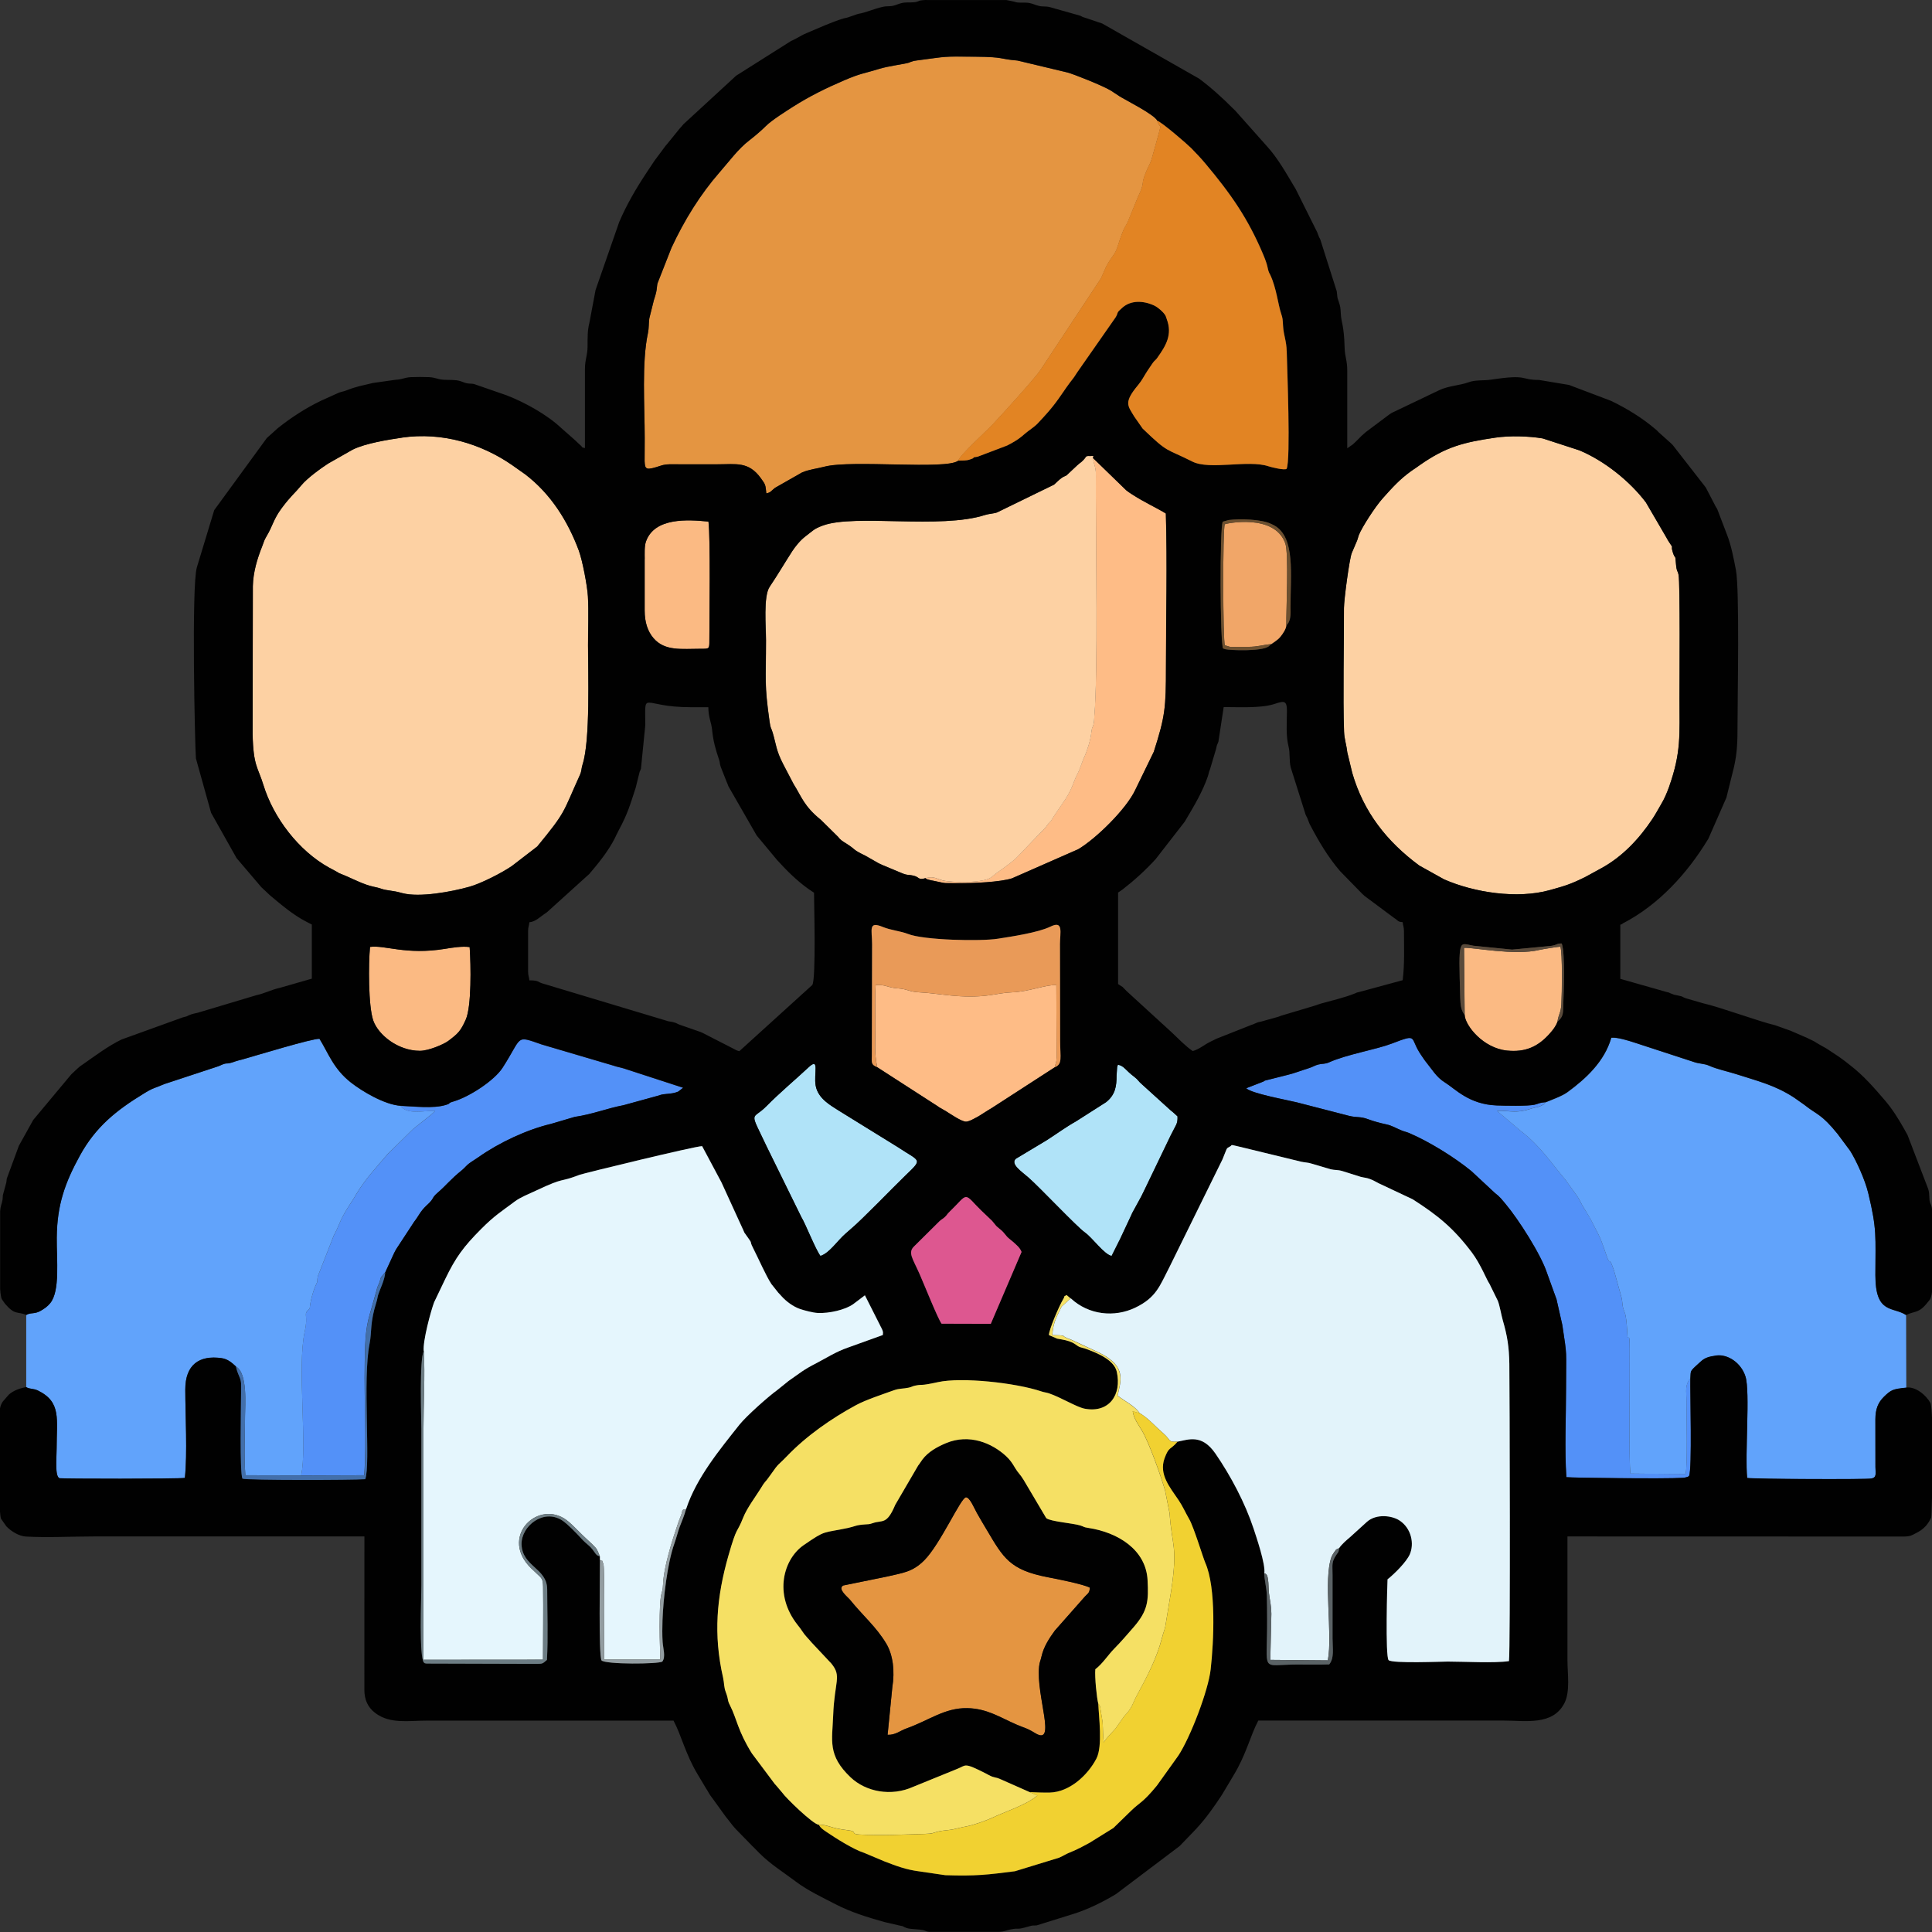 <svg width="42" height="42" viewBox="0 0 42 42" fill="none" xmlns="http://www.w3.org/2000/svg">
<rect x="0" y="0" width="42" height="42" fill="#333333" stroke="none"/>
<g clip-path="url(#clip0_1018_927)">
<path fill-rule="evenodd" clip-rule="evenodd" d="M10.21 20.589C10.057 20.565 9.827 20.601 9.674 20.627C8.821 20.765 8.373 20.541 8.044 20.585C8.009 20.95 8.005 21.874 8.116 22.188C8.224 22.495 8.647 22.843 9.128 22.844C9.317 22.844 9.652 22.7 9.747 22.628C9.957 22.469 10.012 22.418 10.125 22.166C10.252 21.881 10.238 20.985 10.21 20.59V20.589Z" fill="#FBBA83"/>
<path fill-rule="evenodd" clip-rule="evenodd" d="M31.84 22.064C31.851 22.293 32.24 22.786 32.762 22.838C33.164 22.879 33.441 22.75 33.693 22.464C33.76 22.389 33.824 22.308 33.858 22.21C33.883 22.04 33.932 22.022 33.943 21.831C33.956 21.596 33.969 20.705 33.921 20.58C33.881 20.579 33.535 20.634 33.468 20.65C32.928 20.781 32.01 20.59 31.827 20.605L31.841 22.064H31.84Z" fill="#FBBA83"/>
<path fill-rule="evenodd" clip-rule="evenodd" d="M14.015 12.152V13.272C14.015 13.524 14.079 13.725 14.208 13.874C14.454 14.161 14.823 14.104 15.232 14.104C15.422 14.104 15.421 14.111 15.421 13.917C15.421 13.401 15.448 11.73 15.402 11.339C14.948 11.293 14.227 11.248 14.043 11.773C14.006 11.877 14.016 12.039 14.016 12.153L14.015 12.152Z" fill="#FBBA83"/>
<path fill-rule="evenodd" clip-rule="evenodd" d="M17.836 27.302C18.037 27.235 18.196 26.979 18.384 26.814L18.504 26.709C18.748 26.505 19.401 25.826 19.678 25.558C20.069 25.18 20.008 25.263 19.524 24.94L18.225 24.137C18.075 24.038 17.784 23.889 17.732 23.6C17.686 23.34 17.824 22.971 17.578 23.201C17.296 23.466 16.962 23.743 16.658 24.05C16.345 24.367 16.279 24.103 16.671 24.931L17.42 26.456C17.517 26.614 17.726 27.155 17.836 27.302V27.302Z" fill="#B0E3F8"/>
<path fill-rule="evenodd" clip-rule="evenodd" d="M24.164 27.302L24.297 27.037C24.316 26.995 24.321 26.989 24.344 26.944L24.586 26.427C24.595 26.406 24.604 26.386 24.612 26.369L24.808 26.01C24.838 25.953 24.872 25.879 24.9 25.822L25.446 24.687C25.564 24.445 25.603 24.441 25.597 24.268C25.548 24.225 25.506 24.18 25.448 24.137L24.817 23.565C24.748 23.507 24.736 23.468 24.661 23.412C24.455 23.256 24.442 23.175 24.303 23.144C24.299 23.152 24.296 23.154 24.294 23.167C24.293 23.18 24.287 23.184 24.285 23.191L24.272 23.379C24.274 23.609 24.245 23.801 24.044 23.959L23.394 24.374C23.153 24.51 22.963 24.654 22.748 24.79L22.081 25.191C21.96 25.308 22.211 25.469 22.361 25.601C22.616 25.826 23.407 26.667 23.582 26.79C23.75 26.91 23.999 27.266 24.163 27.302L24.164 27.302Z" fill="#B0E3F8"/>
<path fill-rule="evenodd" clip-rule="evenodd" d="M20.12 19.09C20.161 19.122 20.127 19.103 20.192 19.125C20.23 19.137 20.252 19.137 20.291 19.146C20.628 19.216 20.46 19.194 20.86 19.198C21.159 19.201 21.747 19.175 22.001 19.093L23.442 18.46C23.832 18.227 24.485 17.587 24.68 17.171L25.083 16.343C25.331 15.57 25.348 15.383 25.348 14.504C25.348 13.403 25.378 12.258 25.345 11.162C25.19 11.062 24.862 10.912 24.596 10.736C24.554 10.708 24.524 10.691 24.483 10.656L23.763 9.957C23.765 10.097 23.823 10.116 23.823 10.331C23.823 10.462 23.822 10.592 23.822 10.724C23.822 11.907 23.87 14.584 23.789 15.569C23.783 15.653 23.788 15.694 23.766 15.766C23.744 15.836 23.738 15.803 23.723 15.93C23.705 16.095 23.631 16.329 23.561 16.478C23.552 16.499 23.548 16.508 23.536 16.538C23.499 16.631 23.471 16.728 23.424 16.819C23.314 17.035 23.333 17.095 23.162 17.369L22.913 17.737C22.806 17.923 22.836 17.828 22.737 17.98L22.093 18.649C21.885 18.84 21.742 18.907 21.556 19.065C21.395 19.204 20.666 19.188 20.481 19.136C20.339 19.096 20.298 19.044 20.119 19.089L20.12 19.09Z" fill="#FEBC86"/>
<path fill-rule="evenodd" clip-rule="evenodd" d="M19.069 23.2L20.385 24.049C20.39 24.052 20.397 24.057 20.402 24.06C20.407 24.064 20.414 24.069 20.418 24.072L20.56 24.154C20.663 24.217 20.903 24.384 21.001 24.384C21.074 24.384 21.205 24.302 21.275 24.266L21.498 24.125C21.503 24.122 21.511 24.119 21.516 24.115C21.548 24.096 21.527 24.11 21.566 24.084L22.931 23.201C22.953 23.087 22.965 23.119 22.971 22.989L22.964 21.415C22.744 21.401 22.371 21.558 22.008 21.572C21.82 21.578 21.692 21.611 21.517 21.635C20.906 21.72 20.391 21.589 19.992 21.573C19.761 21.563 19.739 21.502 19.517 21.486C19.282 21.47 19.265 21.4 19.037 21.415C19.016 21.699 19.031 22.028 19.031 22.316C19.031 22.702 19.003 22.857 19.07 23.2H19.069Z" fill="#FEBC86"/>
<path fill-rule="evenodd" clip-rule="evenodd" d="M36.747 29.96C36.62 30.119 36.662 30.232 36.662 30.464C36.662 30.757 36.687 31.919 36.642 32.044L35.444 32.032C35.405 31.768 35.434 29.89 35.428 29.314C35.425 28.953 35.403 29.123 35.394 29.071C35.393 29.065 35.385 29.066 35.381 29.064C35.374 28.934 35.362 28.719 35.339 28.599C35.328 28.539 35.296 28.487 35.28 28.413C35.265 28.341 35.268 28.286 35.252 28.214L35.088 27.624C34.973 27.284 35.016 27.51 34.948 27.36C34.917 27.291 34.843 27.02 34.745 26.828C34.682 26.705 34.634 26.609 34.575 26.495L34.396 26.198C34.357 26.133 34.343 26.093 34.307 26.034C34.305 26.031 34.274 25.983 34.273 25.983L34.026 25.64C33.746 25.315 33.493 24.916 33.062 24.587L32.544 24.148C32.762 24.137 32.912 24.193 33.15 24.138C33.244 24.116 33.287 24.097 33.381 24.074C33.428 24.063 33.437 24.069 33.491 24.042C33.604 23.988 33.543 24.02 33.599 23.961C33.448 23.975 33.475 23.986 33.365 24.014C33.218 24.051 32.691 24.038 32.535 24.032C31.933 24.009 31.638 23.673 31.407 23.53C31.226 23.418 31.127 23.242 31.016 23.108C30.966 23.048 30.941 23.004 30.898 22.943C30.627 22.556 30.853 22.459 30.253 22.688C29.911 22.818 29.278 22.922 28.894 23.094C28.795 23.138 28.757 23.117 28.654 23.143C28.586 23.16 28.531 23.199 28.44 23.226C28.299 23.268 28.115 23.34 27.991 23.367L27.497 23.492C27.493 23.494 27.486 23.5 27.481 23.502C27.476 23.505 27.47 23.51 27.465 23.512L27.091 23.658C27.208 23.775 27.986 23.913 28.194 23.965L29.326 24.258C29.5 24.301 29.569 24.267 29.739 24.331C29.854 24.375 30.007 24.416 30.135 24.443C30.264 24.47 30.344 24.526 30.469 24.576C30.53 24.6 30.579 24.609 30.637 24.633C31.074 24.821 31.626 25.163 31.989 25.462L32.496 25.934C32.611 26.02 32.647 26.076 32.731 26.175C33.005 26.501 33.502 27.274 33.633 27.683L33.825 28.214C33.828 28.22 33.831 28.227 33.834 28.234L33.963 28.805C34.073 29.536 34.044 29.303 34.044 30.181C34.044 30.795 34.011 31.514 34.051 32.113C34.151 32.127 36.214 32.152 36.569 32.128C36.607 32.126 36.611 32.127 36.648 32.117C36.709 32.101 36.681 32.112 36.719 32.086C36.787 31.929 36.739 30.291 36.746 29.958L36.747 29.96Z" fill="#5391F8"/>
<path fill-rule="evenodd" clip-rule="evenodd" d="M8.708 24.043C8.851 24.241 9.218 24.144 9.457 24.149C9.435 24.198 9.053 24.48 8.979 24.546L8.428 25.089C8.185 25.377 7.95 25.618 7.739 25.97C7.735 25.976 7.732 25.982 7.728 25.988L7.708 26.025C7.689 26.056 7.685 26.062 7.665 26.093C7.357 26.559 7.421 26.544 7.266 26.843C7.263 26.848 7.258 26.855 7.256 26.86L6.907 27.751C6.888 27.857 6.914 27.844 6.87 27.929C6.816 28.032 6.74 28.306 6.733 28.449C6.567 28.594 6.715 28.541 6.622 28.957C6.457 29.705 6.685 31.465 6.545 32.075L7.917 32.07C7.973 31.319 7.913 30.426 7.928 29.653C7.935 29.289 7.932 28.917 8.04 28.563L8.176 28.084C8.214 27.927 8.215 27.972 8.253 27.862C8.274 27.805 8.257 27.816 8.286 27.76L8.351 27.683C8.354 27.669 8.365 27.67 8.372 27.664L8.566 27.242C8.572 27.23 8.605 27.169 8.616 27.151L9.003 26.561C9.104 26.433 9.122 26.351 9.27 26.209C9.275 26.204 9.281 26.199 9.286 26.195C9.453 26.04 9.367 26.055 9.519 25.925C9.692 25.777 9.788 25.644 10.042 25.44C10.093 25.398 10.14 25.336 10.199 25.292C10.27 25.241 10.324 25.213 10.401 25.158C10.843 24.845 11.447 24.56 11.977 24.434L12.492 24.283C12.889 24.224 13.191 24.097 13.553 24.028L14.32 23.817C14.442 23.766 14.589 23.799 14.742 23.733L14.85 23.649L13.559 23.229C13.483 23.205 13.414 23.196 13.338 23.169L11.778 22.709C11.187 22.504 11.367 22.528 10.922 23.217C10.751 23.483 10.22 23.839 9.858 23.947C9.703 23.992 9.826 23.98 9.694 24.021C9.422 24.108 8.981 24.052 8.708 24.042V24.043Z" fill="#5391F8"/>
<path fill-rule="evenodd" clip-rule="evenodd" d="M0.57 28.588V30.156C0.643 30.204 0.724 30.183 0.823 30.231C1.339 30.481 1.231 30.853 1.231 31.5C1.231 31.706 1.19 32.1 1.294 32.138C1.331 32.151 3.875 32.155 4.019 32.131C4.075 31.591 4.029 30.779 4.028 30.211C4.027 29.669 4.333 29.458 4.818 29.527C4.951 29.547 5.041 29.627 5.128 29.707C5.389 29.844 5.327 30.565 5.327 30.771C5.327 31.182 5.303 31.669 5.334 32.07L6.546 32.073C6.686 31.464 6.457 29.702 6.623 28.956C6.715 28.54 6.568 28.592 6.733 28.448C6.74 28.305 6.816 28.031 6.87 27.927C6.914 27.842 6.888 27.856 6.907 27.75L7.256 26.858C7.258 26.853 7.264 26.846 7.266 26.841C7.421 26.543 7.358 26.558 7.665 26.091C7.685 26.06 7.689 26.055 7.708 26.023L7.728 25.987C7.732 25.981 7.735 25.974 7.739 25.968C7.95 25.617 8.184 25.376 8.428 25.087L8.979 24.545C9.053 24.478 9.435 24.196 9.457 24.148C9.219 24.142 8.851 24.24 8.708 24.041C8.361 24.016 7.881 23.733 7.628 23.535C7.247 23.236 7.137 22.896 6.944 22.584C6.789 22.575 5.58 22.944 5.271 23.032C5.216 23.047 5.174 23.054 5.121 23.073C4.859 23.169 4.989 23.068 4.752 23.179L3.66 23.539C3.531 23.578 3.514 23.596 3.374 23.646C3.278 23.681 3.208 23.723 3.118 23.779C2.531 24.137 2.08 24.496 1.738 25.119C1.418 25.701 1.238 26.182 1.232 26.907C1.228 27.404 1.307 28.066 1.089 28.333C1.029 28.406 0.963 28.453 0.87 28.504C0.747 28.572 0.66 28.532 0.571 28.588H0.57Z" fill="#61A3FB"/>
<path fill-rule="evenodd" clip-rule="evenodd" d="M33.6 23.963C33.544 24.02 33.605 23.99 33.492 24.044C33.437 24.07 33.429 24.064 33.382 24.076C33.287 24.098 33.244 24.118 33.151 24.14C32.913 24.195 32.763 24.14 32.545 24.15L33.063 24.589C33.495 24.918 33.747 25.318 34.027 25.642L34.274 25.985C34.274 25.985 34.305 26.032 34.308 26.036C34.345 26.095 34.359 26.135 34.397 26.2L34.575 26.497C34.635 26.611 34.683 26.706 34.746 26.83C34.843 27.022 34.918 27.293 34.949 27.362C35.016 27.511 34.974 27.285 35.089 27.626L35.253 28.215C35.269 28.287 35.266 28.343 35.281 28.415C35.297 28.489 35.328 28.541 35.34 28.601C35.363 28.721 35.374 28.936 35.382 29.066C35.386 29.069 35.394 29.067 35.395 29.073C35.404 29.124 35.426 28.955 35.429 29.316C35.434 29.892 35.405 31.77 35.445 32.034L36.642 32.046C36.688 31.92 36.663 30.759 36.663 30.466C36.663 30.233 36.62 30.121 36.748 29.962C36.759 29.816 36.737 29.823 36.851 29.714L36.969 29.606C37.063 29.52 37.146 29.497 37.307 29.472C37.556 29.435 37.85 29.626 37.946 29.928C38.05 30.26 37.93 31.633 37.983 32.133C38.135 32.158 40.572 32.168 40.685 32.145C40.802 32.121 40.773 32.04 40.771 31.895L40.77 30.857C40.77 30.632 40.832 30.49 40.953 30.37C41.114 30.212 41.158 30.2 41.441 30.17L41.437 28.591C41.152 28.4 40.769 28.58 40.77 27.723C40.77 26.872 40.808 26.742 40.616 25.944C40.545 25.646 40.35 25.224 40.221 25.02L39.947 24.651C39.598 24.22 39.499 24.236 39.245 24.036C39.241 24.032 39.234 24.026 39.23 24.023L39 23.861C38.584 23.591 38.22 23.506 37.748 23.354C37.564 23.295 37.322 23.246 37.15 23.167C37.059 23.125 36.935 23.128 36.828 23.09L35.508 22.659C35.369 22.616 35.161 22.55 35.029 22.561C34.881 23.078 34.478 23.45 34.076 23.744C33.958 23.831 33.741 23.906 33.601 23.965L33.6 23.963Z" fill="#61A3FB"/>
<path fill-rule="evenodd" clip-rule="evenodd" d="M8.737 9.513C8.423 9.559 7.942 9.637 7.668 9.773L7.134 10.075C6.97 10.182 6.676 10.395 6.548 10.551C6.403 10.728 6.328 10.772 6.133 11.031C6.13 11.036 6.125 11.043 6.122 11.047C5.94 11.293 5.934 11.424 5.788 11.667C5.739 11.748 5.737 11.778 5.704 11.861C5.588 12.15 5.503 12.437 5.496 12.739L5.491 15.96C5.506 16.654 5.606 16.672 5.724 17.061C5.945 17.778 6.494 18.495 7.151 18.859C7.232 18.904 7.261 18.914 7.334 18.958C7.342 18.963 7.361 18.975 7.369 18.98L7.532 19.047C7.688 19.115 7.922 19.234 8.118 19.275C8.362 19.326 8.233 19.327 8.553 19.372C8.631 19.383 8.681 19.398 8.751 19.416C9.121 19.512 9.811 19.387 10.207 19.275C10.454 19.206 10.902 18.98 11.126 18.826L11.678 18.401C12.312 17.63 12.223 17.69 12.608 16.841C12.645 16.759 12.636 16.702 12.664 16.618C12.835 16.095 12.782 14.617 12.782 14.028C12.782 13.685 12.798 13.302 12.78 12.964C12.768 12.745 12.663 12.187 12.582 11.967C12.345 11.329 11.974 10.735 11.415 10.309L11.118 10.1C10.467 9.654 9.619 9.384 8.736 9.513L8.737 9.513Z" fill="#FDD1A3"/>
<path fill-rule="evenodd" clip-rule="evenodd" d="M32.508 9.514C31.815 9.615 31.435 9.71 30.862 10.112L30.764 10.182C30.759 10.185 30.752 10.189 30.747 10.193C30.742 10.196 30.735 10.2 30.73 10.204C30.726 10.206 30.683 10.237 30.68 10.238C30.429 10.419 30.267 10.599 30.063 10.827C29.893 11.016 29.604 11.465 29.537 11.637C29.522 11.677 29.521 11.701 29.503 11.747L29.386 12.021C29.335 12.138 29.215 13.039 29.216 13.216C29.218 14.025 29.192 15.154 29.218 15.905C29.224 16.069 29.269 16.181 29.288 16.353L29.396 16.802C29.643 17.656 30.149 18.296 30.854 18.816L31.393 19.116C32.053 19.406 32.987 19.545 33.687 19.351C34.022 19.257 34.135 19.225 34.461 19.065L34.823 18.867C35.275 18.617 35.634 18.233 35.919 17.806C35.997 17.689 36.055 17.575 36.118 17.47C36.18 17.368 36.238 17.232 36.282 17.109C36.551 16.35 36.51 15.979 36.51 15.176C36.51 14.835 36.526 12.681 36.49 12.497C36.47 12.399 36.447 12.427 36.434 12.264C36.414 12.01 36.423 12.189 36.365 12.007C36.308 11.824 36.405 11.962 36.276 11.774C36.264 11.757 36.23 11.694 36.223 11.681L35.78 10.922C35.438 10.469 34.889 10.023 34.335 9.79L33.537 9.531C33.226 9.478 32.816 9.469 32.508 9.514H32.508Z" fill="#FDD1A3"/>
<path fill-rule="evenodd" clip-rule="evenodd" d="M20.12 19.09C20.3 19.045 20.34 19.096 20.483 19.136C20.668 19.189 21.396 19.205 21.558 19.066C21.744 18.907 21.887 18.841 22.095 18.65L22.738 17.98C22.838 17.829 22.808 17.924 22.915 17.738L23.164 17.37C23.335 17.096 23.315 17.036 23.426 16.82C23.473 16.729 23.501 16.632 23.538 16.538C23.55 16.508 23.553 16.5 23.562 16.479C23.633 16.33 23.706 16.096 23.725 15.93C23.739 15.804 23.745 15.837 23.767 15.767C23.789 15.695 23.784 15.654 23.791 15.57C23.871 14.584 23.824 11.908 23.824 10.725C23.824 10.593 23.825 10.462 23.825 10.332C23.825 10.117 23.767 10.098 23.765 9.958C23.751 9.89 23.836 9.916 23.704 9.913C23.569 9.91 23.649 9.919 23.512 10.04L23.464 10.077C23.455 10.084 23.434 10.101 23.418 10.117L23.189 10.332C23.135 10.365 23.145 10.345 23.078 10.392C23.02 10.432 22.982 10.477 22.915 10.536L21.677 11.139C21.609 11.165 21.498 11.168 21.418 11.194C20.446 11.509 18.589 11.167 17.89 11.424C17.688 11.498 17.674 11.538 17.512 11.659C17.399 11.743 17.285 11.887 17.222 11.985C17.055 12.244 16.904 12.503 16.732 12.757C16.593 12.963 16.654 13.632 16.654 13.917C16.654 14.796 16.614 14.859 16.732 15.691C16.754 15.853 16.765 15.809 16.799 15.928C16.88 16.202 16.87 16.309 17.032 16.621L17.254 17.045C17.43 17.323 17.473 17.52 17.85 17.826L18.219 18.191C18.274 18.265 18.323 18.29 18.403 18.34C18.627 18.482 18.515 18.458 18.816 18.603L19.098 18.764C19.104 18.767 19.111 18.77 19.117 18.773C19.151 18.79 19.139 18.783 19.174 18.8L19.607 18.981C19.742 19.036 19.736 19.006 19.869 19.038C19.992 19.069 19.959 19.139 20.123 19.09H20.12Z" fill="#FDD1A3"/>
<path fill-rule="evenodd" clip-rule="evenodd" d="M20.833 10.013C20.883 9.88 21.437 9.381 21.579 9.23C21.773 9.024 22.502 8.225 22.623 8.04L23.936 6.051C24.026 5.859 24.033 5.786 24.19 5.572C24.301 5.421 24.293 5.335 24.404 5.05C24.457 4.916 24.483 4.907 24.524 4.81L24.742 4.275C24.908 3.935 24.783 4.053 24.922 3.721C24.974 3.599 24.992 3.59 25.033 3.473L25.193 2.899C25.252 2.665 25.224 2.815 25.16 2.627C25.101 2.492 24.442 2.163 24.337 2.094L24.153 1.973C23.984 1.867 23.344 1.613 23.205 1.577L22.121 1.318C21.704 1.284 21.855 1.24 21.197 1.234C20.459 1.227 20.623 1.226 19.938 1.315C19.876 1.323 19.864 1.323 19.801 1.346L19.763 1.362C19.683 1.391 19.306 1.438 19.113 1.499C18.792 1.599 18.72 1.589 18.35 1.749C17.953 1.919 17.595 2.097 17.241 2.321C17.091 2.417 16.777 2.615 16.653 2.738C16.551 2.84 16.404 2.965 16.293 3.05C16.051 3.234 15.848 3.514 15.644 3.747C15.223 4.229 14.877 4.787 14.598 5.388L14.314 6.11C14.255 6.244 14.317 6.23 14.216 6.523L14.116 6.923C14.101 7.029 14.109 7.137 14.087 7.238C13.948 7.886 14.016 8.82 14.016 9.523L14.014 10.028C14.023 10.213 14.043 10.232 14.372 10.123C14.485 10.086 14.612 10.095 14.757 10.095C15.037 10.095 15.317 10.095 15.597 10.095C16.003 10.095 16.275 10.027 16.542 10.399C16.639 10.535 16.642 10.533 16.66 10.728C16.76 10.707 16.761 10.675 16.849 10.607L17.435 10.273C17.588 10.206 17.76 10.19 17.925 10.147C18.525 9.991 20.574 10.221 20.833 10.016L20.833 10.013Z" fill="#E49541"/>
<path fill-rule="evenodd" clip-rule="evenodd" d="M19.297 37.712C19.467 37.719 19.564 37.624 19.708 37.573C20.198 37.398 20.537 37.123 21.029 37.133C21.457 37.141 21.738 37.333 22.095 37.488C22.267 37.563 22.314 37.559 22.501 37.674C22.983 37.97 22.523 36.875 22.59 36.23C22.601 36.126 22.617 36.119 22.643 36.006C22.689 35.8 22.81 35.613 22.933 35.446L23.59 34.702C23.655 34.633 23.684 34.632 23.694 34.514C23.563 34.44 22.989 34.326 22.777 34.286C21.952 34.127 21.814 33.866 21.453 33.258C21.375 33.127 21.312 33.024 21.236 32.887C21.186 32.798 21.085 32.549 21.001 32.549C20.891 32.549 20.444 33.569 20.091 33.921C19.832 34.179 19.624 34.19 19.29 34.271L18.331 34.466C18.2 34.541 18.433 34.72 18.479 34.776C18.774 35.14 19.041 35.356 19.264 35.724C19.418 35.977 19.455 36.336 19.399 36.676L19.297 37.71V37.712Z" fill="#E49541"/>
<path fill-rule="evenodd" clip-rule="evenodd" d="M23.276 28.225C23.668 28.591 24.227 28.644 24.675 28.43C25.141 28.207 25.212 27.948 25.421 27.548L26.575 25.203C26.684 24.94 26.646 24.975 26.744 24.922C26.8 24.893 26.708 24.873 26.954 24.931L28.285 25.255C28.375 25.275 28.424 25.27 28.502 25.294L28.928 25.42C29.023 25.441 29.078 25.428 29.178 25.457L29.579 25.584C29.679 25.607 29.701 25.601 29.785 25.633C29.842 25.654 29.922 25.697 29.968 25.722L30.711 26.073C31.254 26.421 31.591 26.693 31.994 27.226C32.186 27.479 32.326 27.838 32.377 27.906L32.56 28.278C32.601 28.377 32.636 28.591 32.67 28.708C32.763 29.027 32.807 29.275 32.812 29.654C32.818 30.116 32.836 35.856 32.803 36.111C32.486 36.16 31.825 36.122 31.471 36.122C31.364 36.122 30.265 36.167 30.187 36.09C30.11 36.016 30.157 34.39 30.163 34.334C30.31 34.219 30.574 33.956 30.647 33.79C30.746 33.564 30.687 33.229 30.424 33.055C30.265 32.949 29.926 32.902 29.718 33.081C29.714 33.085 29.707 33.09 29.703 33.094L29.353 33.414C29.263 33.49 29.171 33.57 29.11 33.657C29.093 33.761 29.105 33.718 29.047 33.805C28.942 33.965 28.966 33.999 28.966 34.245V35.617C28.966 35.846 29.008 36.043 28.895 36.183C28.663 36.191 28.426 36.186 28.194 36.186C27.381 36.186 27.552 36.398 27.545 35.197C27.544 35.029 27.545 34.861 27.54 34.693C27.535 34.522 27.484 34.34 27.482 34.201C27.515 34.013 27.308 33.408 27.249 33.231C27.065 32.674 26.755 32.086 26.419 31.598C26.121 31.167 25.829 31.298 25.599 31.341C25.441 31.529 25.412 31.438 25.315 31.705C25.19 32.054 25.43 32.33 25.623 32.616C25.714 32.751 25.767 32.879 25.854 33.03C25.953 33.204 26.159 33.879 26.2 33.972C26.441 34.515 26.386 35.689 26.319 36.29C26.265 36.758 25.876 37.77 25.617 38.164L25.15 38.817C24.838 39.199 24.772 39.184 24.584 39.37L24.203 39.74L23.683 40.062C23.552 40.134 23.418 40.206 23.247 40.276C23.155 40.313 23.138 40.335 23.026 40.385L22.063 40.68C21.467 40.756 21.218 40.787 20.549 40.765L19.991 40.684C19.697 40.648 19.483 40.565 19.229 40.467L18.782 40.279C18.564 40.212 18.167 39.963 17.968 39.826C17.89 39.773 17.845 39.747 17.797 39.669C17.671 39.655 17.081 39.083 17.003 38.966L16.864 38.803C16.864 38.803 16.854 38.793 16.85 38.789L16.347 38.117C16.04 37.626 16.021 37.367 15.874 37.078C15.804 36.941 15.852 36.974 15.779 36.782C15.739 36.677 15.749 36.593 15.721 36.473C15.508 35.536 15.581 34.718 15.838 33.818C16.032 33.141 16.012 33.36 16.16 32.989C16.24 32.785 16.44 32.519 16.515 32.395C16.67 32.14 16.601 32.282 16.749 32.069C16.949 31.782 16.903 31.873 17.101 31.666C17.532 31.215 18.073 30.839 18.612 30.547C18.821 30.433 19.201 30.309 19.438 30.223C19.558 30.18 19.633 30.195 19.758 30.167C19.831 30.151 19.83 30.135 19.907 30.121C20.079 30.088 19.978 30.138 20.394 30.047C20.904 29.934 22.083 30.06 22.644 30.25C22.699 30.269 22.745 30.27 22.804 30.29C23.062 30.376 23.407 30.591 23.584 30.624C24.114 30.723 24.39 30.324 24.28 29.823C24.224 29.569 23.872 29.42 23.616 29.326C23.557 29.304 23.502 29.297 23.463 29.279C23.386 29.244 23.354 29.164 23.071 29.117C22.957 29.098 23.005 29.111 22.919 29.073C22.876 29.054 22.836 29.039 22.805 29.025C22.799 28.919 23.028 28.389 23.115 28.243C23.17 28.152 23.091 28.216 23.188 28.153L23.276 28.226V28.225ZM20.147 0.001H21.88L22.055 0.037C22.062 0.04 22.069 0.043 22.075 0.045C22.163 0.069 22.268 0.049 22.365 0.063C22.435 0.073 22.516 0.112 22.58 0.127C22.676 0.151 22.733 0.13 22.831 0.157L23.485 0.342C23.539 0.367 23.523 0.368 23.584 0.384L23.961 0.511L26.067 1.709C26.335 1.909 26.576 2.129 26.811 2.364C26.833 2.385 26.838 2.39 26.854 2.406L27.54 3.177C27.787 3.445 27.984 3.807 28.17 4.115L28.635 5.049C28.658 5.106 28.651 5.098 28.674 5.15C28.705 5.217 28.678 5.15 28.702 5.206L29.06 6.333C29.08 6.49 29.06 6.432 29.106 6.567C29.137 6.658 29.142 6.696 29.147 6.805C29.158 7.032 29.217 7.043 29.231 7.562C29.236 7.759 29.289 7.831 29.288 8.064V9.745L29.404 9.665C29.445 9.628 29.465 9.61 29.505 9.57C29.544 9.532 29.563 9.509 29.602 9.472L29.692 9.393C29.696 9.39 29.703 9.385 29.708 9.381L30.204 9.009C30.229 8.992 30.227 8.994 30.255 8.976L31.297 8.478C31.497 8.386 31.749 8.376 31.916 8.313C32.076 8.252 32.251 8.279 32.417 8.253C33.231 8.13 33.031 8.259 33.459 8.26L34.108 8.368L35.022 8.714C35.365 8.879 35.708 9.089 35.995 9.336C36.045 9.38 36.011 9.349 36.053 9.392L36.185 9.511C36.189 9.514 36.196 9.52 36.2 9.524C36.239 9.557 36.261 9.579 36.304 9.617C36.34 9.65 36.327 9.637 36.361 9.671L37.06 10.569C37.117 10.65 37.027 10.518 37.084 10.601L37.294 11.005C37.323 11.061 37.295 11.001 37.326 11.058C37.328 11.064 37.333 11.071 37.335 11.077L37.544 11.624C37.637 11.862 37.685 12.126 37.736 12.383C37.82 12.801 37.772 15.187 37.772 15.791C37.772 16.125 37.766 16.355 37.697 16.668L37.53 17.341L37.137 18.236C37.134 18.241 37.129 18.248 37.126 18.253C36.677 18.991 36.056 19.672 35.279 20.074C35.244 20.093 35.307 20.074 35.224 20.103V21.279L36.227 21.564C36.317 21.586 36.25 21.567 36.311 21.592C36.404 21.629 36.377 21.622 36.484 21.643C36.62 21.672 36.536 21.661 36.65 21.702L37.019 21.809C37.378 21.888 38.262 22.214 38.585 22.286L38.936 22.411C38.942 22.413 38.949 22.418 38.955 22.42L39.287 22.564C39.293 22.567 39.3 22.57 39.306 22.573C39.312 22.576 39.318 22.58 39.324 22.583C39.361 22.601 39.372 22.605 39.4 22.619C39.474 22.656 39.423 22.63 39.489 22.67C39.535 22.698 39.498 22.677 39.559 22.711C39.605 22.737 39.651 22.761 39.703 22.792L39.973 22.97C40.076 23.041 40.131 23.087 40.228 23.163C40.512 23.383 40.745 23.65 40.979 23.924C41.141 24.114 41.272 24.324 41.395 24.543L41.455 24.651C41.458 24.656 41.462 24.663 41.466 24.669L41.916 25.843C41.938 25.91 41.937 25.948 41.943 26.04C41.947 26.098 41.942 26.084 41.956 26.139C41.958 26.146 41.961 26.153 41.964 26.159L41.98 26.198C41.983 26.205 41.986 26.212 41.988 26.219C41.993 26.236 41.997 26.258 42 26.284V28.087C41.991 28.16 41.975 28.22 41.95 28.257L41.925 28.288C41.718 28.557 41.659 28.487 41.436 28.586C41.151 28.396 40.768 28.576 40.769 27.718C40.77 26.868 40.807 26.738 40.615 25.94C40.544 25.642 40.349 25.219 40.22 25.015L39.946 24.647C39.597 24.215 39.498 24.231 39.245 24.031C39.24 24.028 39.234 24.022 39.229 24.019L38.999 23.857C38.583 23.587 38.219 23.502 37.747 23.35C37.563 23.291 37.321 23.241 37.149 23.163C37.058 23.121 36.934 23.124 36.827 23.086L35.507 22.655C35.368 22.611 35.16 22.546 35.028 22.557C34.88 23.074 34.477 23.445 34.075 23.74C33.957 23.826 33.741 23.902 33.6 23.96C33.449 23.974 33.476 23.986 33.365 24.014C33.219 24.05 32.692 24.037 32.536 24.031C31.933 24.008 31.639 23.672 31.408 23.529C31.227 23.418 31.127 23.241 31.017 23.107C30.967 23.047 30.942 23.003 30.899 22.942C30.628 22.555 30.854 22.458 30.254 22.687C29.912 22.817 29.279 22.921 28.895 23.093C28.796 23.137 28.758 23.116 28.655 23.142C28.587 23.159 28.532 23.198 28.441 23.225C28.3 23.268 28.116 23.339 27.992 23.367L27.498 23.491C27.494 23.494 27.487 23.499 27.482 23.501C27.477 23.504 27.471 23.509 27.466 23.512L27.092 23.657C27.209 23.774 27.987 23.912 28.195 23.965L29.327 24.257C29.501 24.3 29.57 24.266 29.74 24.33C29.855 24.374 30.008 24.415 30.136 24.442C30.265 24.469 30.345 24.525 30.47 24.575C30.531 24.6 30.58 24.608 30.638 24.633C31.075 24.82 31.627 25.162 31.99 25.461L32.497 25.933C32.612 26.02 32.647 26.076 32.732 26.175C33.006 26.5 33.503 27.273 33.634 27.682L33.826 28.213C33.829 28.22 33.832 28.226 33.835 28.233L33.964 28.804C34.074 29.535 34.045 29.303 34.045 30.181C34.045 30.794 34.011 31.513 34.052 32.112C34.152 32.127 36.215 32.151 36.57 32.127C36.608 32.125 36.612 32.127 36.649 32.116C36.709 32.1 36.681 32.111 36.719 32.085C36.788 31.928 36.74 30.29 36.747 29.957C36.758 29.811 36.736 29.818 36.85 29.709L36.968 29.601C37.062 29.514 37.145 29.491 37.306 29.467C37.555 29.43 37.849 29.621 37.945 29.923C38.049 30.254 37.93 31.628 37.982 32.128C38.134 32.153 40.572 32.163 40.684 32.14C40.801 32.116 40.772 32.035 40.77 31.89L40.769 30.852C40.769 30.627 40.831 30.485 40.953 30.365C41.113 30.207 41.157 30.195 41.44 30.165C41.642 30.136 41.871 30.328 41.964 30.497C41.981 30.526 41.992 30.644 42 30.812V32.561C41.994 32.807 41.987 32.978 41.982 32.991L41.943 33.065C41.879 33.177 41.788 33.26 41.667 33.321C41.572 33.369 41.543 33.402 41.385 33.403L34.075 33.401V36.089C34.075 36.379 34.14 36.771 34.007 37.029C33.754 37.516 33.162 37.404 32.702 37.404H27.354C27.178 37.737 27.091 38.146 26.813 38.6L26.562 39.021C26.396 39.273 26.215 39.532 26.007 39.754C26.003 39.759 25.998 39.764 25.993 39.769C25.989 39.773 25.983 39.779 25.98 39.783L25.664 40.112C25.66 40.116 25.654 40.121 25.65 40.125C25.645 40.129 25.64 40.135 25.635 40.139L24.263 41.174C23.977 41.348 23.643 41.512 23.326 41.61L22.537 41.856C22.46 41.863 22.461 41.852 22.386 41.873C22.049 41.972 22.191 41.898 21.957 41.947C21.88 41.964 21.825 41.992 21.72 41.997H20.207C20.186 41.996 20.167 41.992 20.143 41.986C20.136 41.984 20.13 41.98 20.123 41.978C20.116 41.975 20.11 41.972 20.103 41.969C20.002 41.933 19.807 41.946 19.711 41.914C19.605 41.878 19.67 41.879 19.566 41.862L19.225 41.783C18.862 41.681 18.498 41.57 18.159 41.394C17.87 41.244 17.564 41.101 17.303 40.906C17.298 40.903 17.292 40.898 17.287 40.894C17.029 40.7 16.744 40.522 16.516 40.293L16.377 40.152C16.377 40.152 16.366 40.143 16.362 40.139L16.003 39.77C15.937 39.701 15.906 39.658 15.851 39.586C15.822 39.548 15.81 39.536 15.776 39.492L15.482 39.085C15.456 39.051 15.44 39.031 15.413 38.986C15.375 38.922 15.394 38.946 15.35 38.881L15.162 38.566C14.902 38.131 14.815 37.732 14.642 37.405H9.266C8.879 37.405 8.483 37.48 8.166 37.245C8.161 37.242 8.154 37.237 8.15 37.233C7.993 37.111 7.922 36.949 7.921 36.735L7.922 33.401H2.044C1.576 33.401 1.014 33.43 0.559 33.403C0.412 33.394 0.239 33.288 0.137 33.18L0.022 33.015C0.013 32.992 0.005 32.938 0 32.861V30.617C0.011 30.562 0.03 30.511 0.062 30.467L0.192 30.318C0.296 30.223 0.444 30.178 0.569 30.153C0.642 30.201 0.724 30.18 0.823 30.227C1.339 30.477 1.231 30.85 1.231 31.497C1.231 31.702 1.19 32.097 1.294 32.134C1.331 32.148 3.875 32.151 4.019 32.127C4.076 31.588 4.029 30.775 4.028 30.208C4.027 29.665 4.333 29.454 4.818 29.524C4.951 29.543 5.041 29.623 5.128 29.704C5.158 29.823 5.175 29.855 5.214 29.949C5.251 30.038 5.242 30.117 5.242 30.236C5.24 30.586 5.209 31.997 5.27 32.14C5.366 32.177 7.681 32.172 7.94 32.153C8.06 31.824 7.879 29.988 8.034 29.209C8.086 28.95 8.037 28.758 8.187 28.29C8.204 28.237 8.205 28.199 8.22 28.148C8.257 28.027 8.364 27.823 8.375 27.661L8.569 27.239C8.574 27.226 8.607 27.165 8.618 27.148L9.005 26.557C9.107 26.43 9.125 26.347 9.273 26.205C9.277 26.201 9.284 26.196 9.288 26.192C9.456 26.037 9.37 26.052 9.522 25.921C9.695 25.774 9.79 25.64 10.044 25.436C10.096 25.395 10.143 25.333 10.202 25.289C10.272 25.237 10.326 25.209 10.403 25.154C10.845 24.842 11.45 24.556 11.98 24.431L12.494 24.279C12.891 24.221 13.194 24.093 13.556 24.025L14.323 23.814C14.445 23.763 14.592 23.795 14.745 23.729L14.852 23.645L13.562 23.225C13.486 23.202 13.417 23.192 13.341 23.165L11.781 22.705C11.19 22.5 11.37 22.525 10.925 23.213C10.753 23.479 10.222 23.836 9.861 23.943C9.706 23.989 9.829 23.976 9.696 24.018C9.425 24.104 8.983 24.048 8.711 24.038C8.364 24.014 7.883 23.73 7.63 23.532C7.25 23.234 7.14 22.893 6.947 22.582C6.792 22.572 5.583 22.942 5.274 23.029C5.219 23.044 5.176 23.052 5.124 23.07C4.861 23.166 4.992 23.065 4.755 23.176L3.662 23.536C3.534 23.575 3.517 23.593 3.377 23.644C3.28 23.678 3.211 23.721 3.12 23.776C2.534 24.134 2.082 24.494 1.74 25.116C1.421 25.699 1.241 26.18 1.235 26.904C1.23 27.402 1.31 28.063 1.091 28.331C1.031 28.403 0.965 28.45 0.872 28.502C0.749 28.569 0.663 28.529 0.573 28.585C0.368 28.503 0.327 28.597 0.108 28.341L0.039 28.242C0.023 28.21 0.011 28.132 0.003 28.024V26.326C0.01 26.221 0.041 26.165 0.054 26.088C0.061 26.05 0.058 26.022 0.062 25.983L0.134 25.719C0.145 25.673 0.14 25.663 0.148 25.621L0.404 24.925C0.406 24.919 0.41 24.911 0.412 24.905C0.415 24.899 0.419 24.893 0.422 24.887L0.722 24.347L1.55 23.355C1.582 23.324 1.592 23.315 1.622 23.287L1.68 23.233C1.736 23.18 1.737 23.183 1.806 23.135C2.082 22.944 2.337 22.747 2.642 22.598L3.979 22.115C4.12 22.085 4.036 22.091 4.165 22.049C4.237 22.026 4.278 22.026 4.343 22.003L5.572 21.635C5.749 21.598 5.91 21.511 6.083 21.475L6.779 21.275V20.099L6.65 20.032C6.368 19.886 6.115 19.669 5.872 19.466L5.699 19.303C5.699 19.303 5.689 19.293 5.684 19.29L5.143 18.655L4.589 17.67L4.259 16.487C4.237 16.213 4.16 12.743 4.279 12.336L4.657 11.09L5.803 9.519C5.807 9.516 5.814 9.51 5.818 9.507L6.039 9.308C6.325 9.08 6.646 8.871 6.982 8.71L7.368 8.536C7.423 8.515 7.461 8.513 7.519 8.491C7.767 8.394 7.859 8.387 8.11 8.325L8.6 8.256C8.746 8.25 8.789 8.206 8.935 8.199C9.047 8.194 9.217 8.194 9.328 8.199C9.465 8.206 9.512 8.246 9.636 8.255C9.779 8.265 9.89 8.25 10 8.283C10.072 8.304 10.089 8.32 10.148 8.332C10.206 8.343 10.243 8.337 10.301 8.347L10.988 8.585C10.995 8.587 11.002 8.59 11.008 8.592C11.397 8.74 11.89 9.012 12.2 9.304L12.513 9.58C12.554 9.621 12.569 9.635 12.614 9.675C12.687 9.74 12.618 9.715 12.716 9.741V8.032C12.715 7.811 12.772 7.739 12.773 7.53C12.774 7.336 12.77 7.179 12.814 7.011L12.947 6.304L13.46 4.829C13.617 4.459 13.827 4.098 14.048 3.765C14.051 3.76 14.056 3.753 14.059 3.748L14.216 3.512C14.219 3.507 14.223 3.501 14.227 3.495L14.478 3.158C14.482 3.154 14.488 3.148 14.492 3.144L14.78 2.789C14.819 2.748 14.821 2.744 14.859 2.699L15.996 1.652C16 1.649 16.007 1.644 16.012 1.64L17.195 0.892C17.202 0.888 17.226 0.878 17.233 0.875L17.326 0.827C17.407 0.783 17.448 0.756 17.529 0.722C17.792 0.613 18.056 0.488 18.33 0.403C18.38 0.388 18.394 0.392 18.442 0.375L18.65 0.303C18.834 0.273 18.997 0.19 19.195 0.148C19.297 0.126 19.344 0.147 19.444 0.118C19.517 0.096 19.577 0.065 19.662 0.056C19.762 0.046 19.855 0.064 19.948 0.033L19.986 0.016C20.011 0.008 20.069 0.002 20.151 -0.003L20.147 0.001ZM14.915 32.807C14.874 32.958 14.819 33.077 14.776 33.194C14.735 33.306 14.703 33.437 14.662 33.553C14.508 33.983 14.42 34.75 14.403 35.224C14.398 35.378 14.396 35.545 14.406 35.699C14.415 35.835 14.477 36.017 14.399 36.12C14.332 36.178 13.153 36.185 13.077 36.095C13.011 35.97 13.045 34.212 13.043 33.908V33.834C12.972 33.807 12.98 33.822 12.912 33.726C12.805 33.575 12.776 33.597 12.628 33.435C12.532 33.33 12.33 33.122 12.223 33.053C11.816 32.79 11.33 33.176 11.339 33.572C11.351 34.058 11.895 34.091 11.896 34.55C11.896 35.042 11.918 35.601 11.89 36.085C11.789 36.168 11.812 36.172 11.623 36.171L9.276 36.164C9.21 36.152 9.253 36.166 9.217 36.143C9.108 36.024 9.16 34.734 9.16 34.467V31.051C9.16 30.885 9.113 29.524 9.215 29.371C9.191 29.159 9.37 28.497 9.441 28.309L9.684 27.801C9.908 27.337 10.077 27.104 10.47 26.709C10.751 26.428 10.903 26.335 11.194 26.118C11.319 26.025 11.503 25.954 11.662 25.879C12.315 25.572 12.127 25.722 12.604 25.538C12.685 25.506 15.116 24.915 15.267 24.916L15.684 25.698C15.687 25.704 15.69 25.711 15.693 25.717L16.143 26.7C16.145 26.706 16.149 26.713 16.152 26.719C16.156 26.727 16.166 26.751 16.169 26.759C16.199 26.82 16.172 26.778 16.209 26.829C16.406 27.105 16.268 26.922 16.377 27.134C16.504 27.384 16.649 27.724 16.773 27.913L16.924 28.103C16.924 28.103 16.934 28.113 16.937 28.117C16.991 28.175 16.94 28.119 16.99 28.175C17.093 28.291 17.246 28.403 17.389 28.453C17.485 28.487 17.678 28.537 17.781 28.542C18.021 28.554 18.378 28.475 18.553 28.349L18.805 28.158L19.132 28.805C19.163 28.87 19.14 28.819 19.161 28.861C19.161 28.862 19.186 28.915 19.186 28.915C19.204 28.975 19.198 28.959 19.195 29.021L18.438 29.294C18.178 29.382 17.953 29.529 17.762 29.627C17.448 29.788 17.411 29.837 17.145 30.02L16.898 30.219C16.693 30.368 16.223 30.79 16.078 30.971C15.653 31.508 15.141 32.124 14.918 32.806L14.915 32.807ZM20.468 28.777C20.395 28.687 20.082 27.905 19.989 27.695C19.841 27.36 19.728 27.232 19.87 27.096L20.419 26.551C20.473 26.5 20.496 26.501 20.544 26.453C20.596 26.402 20.58 26.401 20.649 26.335C20.734 26.254 20.791 26.191 20.871 26.108C20.98 25.997 21.02 25.996 21.128 26.108C21.202 26.185 21.262 26.252 21.335 26.321L21.564 26.54C21.599 26.574 21.634 26.63 21.666 26.662C21.707 26.7 21.748 26.727 21.788 26.765C21.831 26.808 21.849 26.839 21.892 26.886C21.931 26.928 21.964 26.947 22.011 26.988C22.085 27.054 22.173 27.123 22.207 27.217L21.538 28.779L20.466 28.777H20.468ZM24.164 27.303C24.001 27.268 23.752 26.911 23.584 26.792C23.408 26.668 22.617 25.827 22.363 25.603C22.213 25.471 21.962 25.31 22.082 25.192L22.749 24.792C22.965 24.655 23.155 24.511 23.395 24.376L24.046 23.961C24.247 23.802 24.275 23.611 24.274 23.381L24.287 23.192C24.289 23.186 24.294 23.181 24.296 23.169C24.297 23.156 24.301 23.153 24.305 23.146C24.444 23.177 24.456 23.258 24.663 23.413C24.738 23.469 24.75 23.508 24.819 23.567L25.45 24.139C25.507 24.182 25.55 24.227 25.599 24.269C25.605 24.442 25.565 24.447 25.448 24.689L24.902 25.824C24.874 25.881 24.84 25.954 24.81 26.012L24.614 26.37C24.606 26.386 24.598 26.407 24.588 26.429L24.346 26.945C24.323 26.991 24.319 26.998 24.299 27.038L24.166 27.304L24.164 27.303ZM17.836 27.303C17.726 27.158 17.516 26.616 17.42 26.457L16.671 24.933C16.279 24.105 16.344 24.369 16.658 24.052C16.961 23.744 17.295 23.468 17.578 23.203C17.824 22.973 17.686 23.341 17.732 23.602C17.784 23.891 18.075 24.04 18.225 24.139L19.524 24.942C20.008 25.264 20.069 25.182 19.678 25.56C19.4 25.828 18.748 26.506 18.504 26.711L18.384 26.816C18.196 26.98 18.036 27.237 17.836 27.304V27.303ZM22.931 23.201L21.566 24.084C21.526 24.11 21.548 24.096 21.515 24.115C21.51 24.119 21.502 24.122 21.497 24.125L21.274 24.266C21.204 24.302 21.073 24.383 21 24.384C20.903 24.384 20.663 24.218 20.559 24.153L20.417 24.072C20.412 24.069 20.406 24.064 20.401 24.06C20.396 24.057 20.39 24.052 20.384 24.048L19.069 23.2C18.932 23.142 18.949 23.11 18.951 22.933L18.957 20.524C18.957 20.212 18.869 20.019 19.186 20.15C19.365 20.224 19.574 20.239 19.736 20.303C20.081 20.439 21.319 20.466 21.69 20.407C21.982 20.361 22.565 20.276 22.833 20.144C23.125 20.002 23.042 20.273 23.041 20.524L23.045 22.624C23.045 22.996 23.102 23.132 22.928 23.201H22.931ZM33.858 22.211C33.824 22.309 33.76 22.39 33.693 22.465C33.442 22.751 33.164 22.88 32.763 22.839C32.24 22.787 31.851 22.293 31.84 22.064C31.761 21.964 31.749 21.839 31.745 21.702C31.704 20.348 31.714 20.51 32.033 20.561L32.872 20.645L33.713 20.565C33.857 20.546 33.834 20.508 33.951 20.512C34.029 20.715 33.992 21.562 33.984 21.869C33.98 22.042 33.979 22.108 33.857 22.212L33.858 22.211ZM10.21 20.59C10.238 20.985 10.252 21.881 10.125 22.166C10.012 22.418 9.956 22.469 9.746 22.628C9.652 22.7 9.317 22.845 9.127 22.844C8.646 22.842 8.224 22.494 8.115 22.188C8.005 21.874 8.009 20.951 8.044 20.585C8.373 20.541 8.821 20.766 9.674 20.627C9.827 20.601 10.057 20.565 10.21 20.589V20.59ZM30.492 21.309L29.545 21.566C29.452 21.588 29.524 21.568 29.461 21.594C29.229 21.688 28.96 21.748 28.729 21.813C28.657 21.833 28.64 21.844 28.582 21.862L27.849 22.081C27.835 22.085 27.802 22.1 27.789 22.104L27.417 22.208C27.336 22.224 27.34 22.225 27.268 22.256C27.203 22.283 27.277 22.257 27.208 22.279L26.445 22.581C26.392 22.608 26.369 22.619 26.314 22.645C26.182 22.709 26.07 22.811 25.929 22.849C25.771 22.743 25.612 22.574 25.469 22.44L24.504 21.557C24.504 21.557 24.494 21.548 24.49 21.544L24.421 21.473C24.421 21.473 24.412 21.462 24.407 21.458L24.306 21.392V19.404L24.406 19.335C24.665 19.134 24.896 18.923 25.121 18.679L25.758 17.859C25.777 17.827 25.779 17.821 25.799 17.788C25.969 17.503 26.15 17.194 26.258 16.875C26.284 16.796 26.271 16.806 26.304 16.726L26.439 16.272C26.454 16.183 26.461 16.196 26.487 16.124L26.602 15.371C26.932 15.371 27.398 15.398 27.688 15.309C27.894 15.244 27.978 15.204 27.977 15.453C27.975 15.712 27.952 15.998 28.012 16.229C28.049 16.372 28.021 16.534 28.06 16.686L28.382 17.707C28.385 17.713 28.388 17.72 28.391 17.726C28.416 17.783 28.391 17.72 28.419 17.782L28.466 17.903C28.468 17.909 28.473 17.916 28.475 17.922C28.663 18.283 28.872 18.636 29.136 18.942L29.62 19.437C29.626 19.442 29.644 19.458 29.65 19.463C29.654 19.467 29.66 19.472 29.664 19.477L30.306 19.955C30.408 20.019 30.375 20.038 30.493 20.047C30.501 20.135 30.521 20.146 30.521 20.243C30.521 20.593 30.537 20.964 30.493 21.307L30.492 21.309ZM11.48 21.113V20.245C11.48 20.148 11.5 20.136 11.508 20.049C11.644 20.038 11.747 19.925 11.867 19.848C11.872 19.845 11.879 19.841 11.884 19.837L12.81 19C13.011 18.765 13.218 18.509 13.36 18.234C13.391 18.173 13.41 18.124 13.443 18.065C13.652 17.675 13.691 17.516 13.819 17.126L13.897 16.812C13.912 16.745 13.912 16.779 13.934 16.709L14.028 15.766C14.028 14.979 13.929 15.374 15.007 15.374H15.399C15.399 15.606 15.466 15.695 15.482 15.88C15.503 16.104 15.56 16.306 15.632 16.515C15.655 16.584 15.645 16.607 15.669 16.674L15.78 16.955C15.81 17.021 15.808 17.029 15.836 17.095L16.449 18.162L16.894 18.697C17.102 18.925 17.326 19.15 17.579 19.328L17.696 19.407C17.696 19.603 17.743 21.296 17.658 21.413L16.072 22.852C15.994 22.831 16.018 22.833 15.953 22.802L15.268 22.451C15.262 22.449 15.255 22.446 15.248 22.443C15.242 22.44 15.234 22.437 15.228 22.434L14.772 22.275C14.714 22.255 14.719 22.241 14.631 22.22C14.546 22.199 14.549 22.213 14.471 22.184L11.823 21.388C11.677 21.352 11.733 21.312 11.508 21.312C11.5 21.224 11.48 21.212 11.48 21.116V21.113ZM32.508 9.514C32.817 9.469 33.227 9.479 33.538 9.531L34.336 9.791C34.89 10.023 35.439 10.47 35.781 10.922L36.224 11.682C36.231 11.695 36.265 11.757 36.278 11.775C36.407 11.962 36.309 11.825 36.366 12.008C36.424 12.19 36.415 12.01 36.435 12.265C36.448 12.427 36.471 12.4 36.491 12.498C36.527 12.681 36.511 14.836 36.511 15.177C36.511 15.979 36.551 16.351 36.283 17.11C36.239 17.233 36.181 17.369 36.119 17.471C36.056 17.576 35.999 17.69 35.92 17.807C35.635 18.234 35.276 18.618 34.824 18.868L34.462 19.066C34.136 19.227 34.023 19.258 33.688 19.351C32.988 19.546 32.054 19.406 31.394 19.117L30.855 18.817C30.15 18.296 29.644 17.657 29.397 16.802L29.289 16.354C29.27 16.181 29.225 16.069 29.219 15.906C29.192 15.155 29.219 14.027 29.217 13.216C29.217 13.039 29.337 12.139 29.387 12.022L29.504 11.748C29.522 11.701 29.523 11.678 29.538 11.638C29.605 11.466 29.894 11.017 30.064 10.828C30.268 10.6 30.429 10.419 30.681 10.239C30.684 10.238 30.727 10.207 30.731 10.204C30.736 10.201 30.743 10.197 30.748 10.193C30.753 10.19 30.76 10.186 30.765 10.182L30.863 10.113C31.436 9.711 31.816 9.616 32.509 9.514H32.508ZM8.737 9.514C9.62 9.386 10.469 9.655 11.12 10.102L11.416 10.311C11.975 10.737 12.345 11.331 12.583 11.969C12.664 12.188 12.769 12.746 12.781 12.966C12.8 13.304 12.784 13.686 12.784 14.029C12.784 14.619 12.835 16.096 12.665 16.62C12.638 16.703 12.647 16.76 12.609 16.843C12.225 17.692 12.314 17.632 11.68 18.403L11.127 18.828C10.904 18.98 10.456 19.207 10.209 19.277C9.812 19.389 9.122 19.514 8.752 19.418C8.682 19.4 8.632 19.384 8.554 19.373C8.234 19.328 8.364 19.328 8.12 19.277C7.923 19.236 7.69 19.117 7.534 19.049L7.37 18.981C7.363 18.977 7.342 18.964 7.336 18.96C7.263 18.917 7.233 18.906 7.153 18.861C6.495 18.498 5.945 17.78 5.726 17.062C5.606 16.674 5.507 16.657 5.492 15.962L5.497 12.741C5.505 12.439 5.59 12.152 5.706 11.862C5.739 11.78 5.74 11.75 5.789 11.668C5.935 11.425 5.941 11.293 6.123 11.049C6.126 11.044 6.131 11.037 6.135 11.033C6.33 10.774 6.404 10.729 6.549 10.553C6.678 10.396 6.971 10.183 7.136 10.077L7.669 9.774C7.944 9.639 8.425 9.561 8.739 9.515L8.737 9.514ZM20.12 19.09C19.956 19.14 19.99 19.069 19.866 19.039C19.733 19.007 19.739 19.037 19.605 18.982L19.172 18.801C19.137 18.784 19.148 18.791 19.114 18.774C19.108 18.771 19.102 18.767 19.096 18.765L18.814 18.604C18.512 18.458 18.624 18.483 18.4 18.341C18.32 18.29 18.272 18.265 18.217 18.191L17.848 17.827C17.471 17.521 17.427 17.324 17.251 17.046L17.029 16.622C16.868 16.31 16.877 16.204 16.797 15.929C16.762 15.81 16.752 15.854 16.729 15.691C16.611 14.86 16.651 14.796 16.651 13.918C16.651 13.634 16.591 12.964 16.73 12.758C16.902 12.503 17.052 12.245 17.219 11.986C17.283 11.888 17.396 11.744 17.51 11.659C17.671 11.539 17.685 11.499 17.887 11.425C18.587 11.169 20.445 11.51 21.415 11.195C21.495 11.169 21.606 11.166 21.674 11.14L22.912 10.536C22.98 10.478 23.017 10.433 23.075 10.392C23.142 10.346 23.133 10.365 23.186 10.332L23.415 10.117C23.432 10.102 23.452 10.085 23.462 10.077L23.509 10.041C23.645 9.92 23.567 9.911 23.701 9.914C23.833 9.917 23.749 9.892 23.762 9.959L24.482 10.658C24.523 10.692 24.553 10.71 24.595 10.738C24.861 10.914 25.189 11.063 25.344 11.164C25.377 12.26 25.346 13.404 25.346 14.505C25.346 15.384 25.33 15.571 25.082 16.344L24.679 17.173C24.485 17.588 23.831 18.229 23.441 18.461L22 19.095C21.746 19.177 21.157 19.202 20.859 19.2C20.459 19.195 20.627 19.218 20.29 19.147C20.252 19.139 20.23 19.139 20.191 19.126C20.126 19.105 20.161 19.123 20.119 19.091L20.12 19.09ZM14.015 12.153C14.015 12.04 14.006 11.878 14.042 11.773C14.226 11.248 14.947 11.293 15.401 11.339C15.447 11.73 15.421 13.401 15.421 13.917C15.421 14.111 15.421 14.104 15.231 14.104C14.823 14.104 14.454 14.16 14.207 13.874C14.079 13.725 14.014 13.524 14.014 13.272V12.152L14.015 12.153ZM27.963 13.598C27.962 13.669 27.884 13.784 27.838 13.841C27.774 13.919 27.706 13.952 27.636 14.005L27.579 14.055C27.419 14.166 26.744 14.139 26.635 14.114L26.59 14.097C26.526 13.973 26.516 11.47 26.584 11.342L26.712 11.306C26.964 11.278 27.413 11.287 27.625 11.386C27.654 11.4 27.668 11.406 27.701 11.423C28.17 11.679 28.053 12.52 28.056 13.19C28.056 13.27 28.061 13.353 28.048 13.431C28.031 13.523 27.998 13.561 27.966 13.599L27.963 13.598ZM20.832 10.014C20.573 10.219 18.523 9.989 17.924 10.144C17.759 10.188 17.587 10.204 17.434 10.271L16.847 10.605C16.76 10.672 16.759 10.705 16.659 10.725C16.641 10.53 16.638 10.532 16.541 10.397C16.275 10.026 16.002 10.093 15.596 10.093C15.316 10.093 15.036 10.093 14.756 10.093C14.611 10.093 14.484 10.083 14.371 10.121C14.042 10.23 14.022 10.21 14.013 10.026L14.015 9.52C14.015 8.818 13.947 7.884 14.086 7.236C14.108 7.134 14.1 7.027 14.115 6.921L14.215 6.52C14.315 6.228 14.254 6.242 14.313 6.108L14.597 5.385C14.876 4.785 15.222 4.226 15.643 3.744C15.847 3.512 16.05 3.232 16.292 3.048C16.403 2.963 16.55 2.838 16.652 2.736C16.775 2.612 17.09 2.414 17.24 2.318C17.593 2.094 17.952 1.916 18.349 1.746C18.719 1.587 18.791 1.597 19.112 1.496C19.305 1.435 19.682 1.389 19.762 1.36L19.8 1.344C19.863 1.322 19.874 1.321 19.937 1.312C20.623 1.224 20.458 1.224 21.196 1.231C21.854 1.237 21.704 1.281 22.12 1.315L23.204 1.574C23.343 1.611 23.983 1.865 24.152 1.97L24.336 2.091C24.44 2.159 25.1 2.489 25.159 2.624C25.261 2.658 25.796 3.119 25.897 3.22C25.993 3.318 26.111 3.442 26.206 3.556C26.756 4.213 27.131 4.742 27.467 5.542C27.575 5.8 27.549 5.83 27.591 5.927L27.619 5.982C27.75 6.264 27.789 6.626 27.851 6.813C27.889 6.923 27.887 6.945 27.894 7.083C27.907 7.299 27.967 7.397 27.974 7.642C27.983 7.997 28.062 10.005 27.972 10.191C27.936 10.23 27.644 10.158 27.576 10.136C27.13 9.988 26.302 10.225 25.921 10.033C25.335 9.736 25.419 9.872 24.841 9.316L24.66 9.055C24.52 8.819 24.42 8.754 24.746 8.367C24.827 8.27 24.874 8.17 24.947 8.06C24.954 8.049 24.975 8.02 24.981 8.01C25.119 7.794 25.1 7.864 25.163 7.776C25.346 7.518 25.495 7.276 25.367 6.938C25.351 6.895 25.355 6.894 25.336 6.858C25.298 6.787 25.167 6.675 25.089 6.64C24.847 6.53 24.587 6.529 24.407 6.684C24.255 6.815 24.324 6.778 24.258 6.894L23.428 8.082C23.379 8.15 23.372 8.175 23.326 8.232C23.119 8.494 23.036 8.668 22.802 8.939C22.728 9.025 22.644 9.115 22.561 9.204C22.477 9.293 22.367 9.354 22.283 9.429C22.174 9.524 22.117 9.563 21.989 9.636C21.945 9.661 21.94 9.662 21.897 9.685L21.257 9.928C21.052 9.959 21.274 9.929 21.079 9.992C21.006 10.016 20.923 10.011 20.835 10.013L20.832 10.014Z" fill="#010101"/>
<path fill-rule="evenodd" clip-rule="evenodd" d="M19.398 36.678C19.454 36.338 19.416 35.979 19.263 35.726C19.04 35.358 18.773 35.142 18.477 34.778C18.432 34.721 18.199 34.543 18.33 34.468L19.289 34.272C19.622 34.192 19.831 34.181 20.09 33.923C20.443 33.571 20.889 32.551 21 32.551C21.084 32.551 21.184 32.8 21.235 32.889C21.311 33.026 21.375 33.129 21.452 33.26C21.812 33.867 21.95 34.129 22.776 34.288C22.987 34.328 23.561 34.442 23.693 34.516C23.683 34.634 23.654 34.635 23.588 34.704L22.931 35.448C22.809 35.614 22.688 35.801 22.642 36.007C22.616 36.121 22.599 36.127 22.588 36.232C22.522 36.878 22.982 37.973 22.5 37.675C22.312 37.56 22.266 37.565 22.094 37.49C21.737 37.334 21.456 37.142 21.028 37.134C20.536 37.125 20.197 37.401 19.707 37.575C19.563 37.626 19.466 37.721 19.295 37.714L19.398 36.68V36.678ZM22.382 38.958C22.528 38.964 22.675 38.971 22.822 38.967C23.252 38.956 23.646 38.592 23.836 38.228C23.976 37.961 23.886 37.307 23.876 37.035C23.844 36.912 23.798 36.46 23.813 36.287C23.968 36.172 24.086 35.98 24.223 35.841C24.376 35.686 24.497 35.543 24.648 35.37C24.957 35.012 24.971 34.802 24.949 34.354C24.917 33.685 24.299 33.31 23.662 33.215C23.539 33.196 23.584 33.192 23.488 33.162C23.323 33.111 22.837 33.078 22.746 33.002L22.256 32.174C22.183 32.051 22.136 32.024 22.072 31.916C22.008 31.806 21.959 31.735 21.876 31.658C21.567 31.37 21.073 31.161 20.567 31.372C20.366 31.456 20.179 31.562 20.054 31.728C20.024 31.768 19.989 31.827 19.961 31.86L19.464 32.712C19.279 33.153 19.187 33.039 18.98 33.109C18.891 33.139 18.896 33.133 18.791 33.14C18.61 33.152 18.577 33.185 18.439 33.215C17.875 33.336 17.966 33.249 17.47 33.592C17.04 33.888 16.808 34.651 17.342 35.325C17.384 35.379 17.406 35.407 17.438 35.456C17.505 35.56 17.566 35.608 17.642 35.702L18.073 36.162C18.306 36.445 18.142 36.541 18.114 37.295C18.094 37.835 17.988 38.155 18.488 38.633C18.821 38.951 19.372 39.061 19.858 38.842L20.797 38.459C21.018 38.377 20.932 38.298 21.445 38.559L21.498 38.588C21.634 38.66 21.624 38.618 21.769 38.685L22.384 38.957L22.382 38.958Z" fill="#010101"/>
<path fill-rule="evenodd" clip-rule="evenodd" d="M23.276 28.224L23.081 28.402C23.079 28.407 23.075 28.414 23.071 28.419C23.068 28.426 23.046 28.471 23.043 28.476C22.952 28.663 22.888 28.795 22.879 29.024C22.921 29.026 23.03 29.025 23.069 29.031C23.194 29.051 23.029 29.029 23.299 29.128L23.904 29.409C24.509 29.709 24.36 30.03 24.296 30.341C24.478 30.474 24.685 30.577 24.772 30.717C24.932 30.815 25.035 30.922 25.157 31.039C25.21 31.09 25.288 31.154 25.346 31.214C25.451 31.322 25.407 31.352 25.601 31.34C25.831 31.298 26.123 31.166 26.421 31.597C26.757 32.085 27.068 32.674 27.252 33.23C27.31 33.407 27.517 34.012 27.485 34.2C27.517 34.221 27.556 34.194 27.573 34.408C27.578 34.483 27.578 34.559 27.586 34.635C27.606 34.802 27.634 34.872 27.638 35.084L27.615 36.084L28.865 36.095C28.975 35.52 28.761 34.337 28.947 33.84C28.956 33.816 28.998 33.749 29.005 33.741C29.076 33.656 29.005 33.706 29.11 33.656C29.17 33.569 29.264 33.488 29.353 33.413L29.704 33.094C29.708 33.089 29.715 33.084 29.719 33.08C29.927 32.901 30.265 32.948 30.424 33.054C30.688 33.228 30.746 33.564 30.648 33.789C30.575 33.955 30.312 34.217 30.164 34.333C30.159 34.39 30.112 36.015 30.187 36.09C30.266 36.167 31.365 36.121 31.472 36.121C31.825 36.121 32.486 36.159 32.804 36.111C32.837 35.855 32.818 30.115 32.812 29.653C32.807 29.275 32.764 29.027 32.671 28.707C32.637 28.591 32.602 28.376 32.561 28.277L32.378 27.905C32.325 27.837 32.187 27.477 31.995 27.225C31.593 26.692 31.254 26.42 30.712 26.072L29.969 25.722C29.922 25.697 29.843 25.653 29.786 25.632C29.701 25.601 29.68 25.607 29.58 25.583L29.179 25.457C29.079 25.427 29.024 25.441 28.929 25.419L28.503 25.293C28.426 25.269 28.376 25.274 28.286 25.254L26.954 24.93C26.709 24.872 26.8 24.892 26.744 24.921C26.647 24.974 26.686 24.939 26.576 25.203L25.422 27.547C25.213 27.948 25.142 28.207 24.676 28.429C24.229 28.642 23.67 28.59 23.277 28.224H23.276Z" fill="#E2F3FA"/>
<path fill-rule="evenodd" clip-rule="evenodd" d="M9.214 29.372C9.242 29.891 9.206 30.543 9.206 31.08V36.082L11.804 36.08C11.804 35.554 11.814 35.019 11.806 34.494C11.803 34.316 11.773 34.308 11.675 34.215C11.636 34.178 11.616 34.159 11.575 34.12L11.546 34.093C10.868 33.433 11.643 32.633 12.263 33.009C12.408 33.097 12.579 33.3 12.748 33.452L12.835 33.533C12.849 33.547 12.872 33.569 12.879 33.575C12.883 33.58 12.889 33.585 12.893 33.589C12.985 33.677 12.985 33.699 13.041 33.834V33.909C13.127 33.988 13.049 33.827 13.119 34.006C13.149 34.084 13.133 35.966 13.133 36.077H14.354C14.345 35.749 14.335 35.44 14.342 35.112C14.354 34.513 14.403 34.704 14.414 34.443C14.43 34.06 14.612 33.49 14.736 33.126C14.763 33.05 14.776 33.015 14.801 32.955C14.849 32.835 14.805 32.818 14.915 32.806C15.138 32.125 15.65 31.508 16.075 30.971C16.219 30.79 16.69 30.368 16.895 30.22L17.142 30.021C17.408 29.838 17.444 29.789 17.759 29.628C17.95 29.529 18.176 29.383 18.434 29.295L19.192 29.022C19.195 28.96 19.201 28.975 19.183 28.916C19.183 28.916 19.158 28.863 19.157 28.861C19.137 28.82 19.158 28.871 19.129 28.806L18.802 28.159L18.549 28.35C18.375 28.476 18.018 28.555 17.777 28.543C17.675 28.538 17.482 28.488 17.385 28.454C17.243 28.404 17.09 28.292 16.986 28.175C16.936 28.12 16.988 28.175 16.934 28.118C16.93 28.114 16.924 28.108 16.92 28.104L16.769 27.914C16.646 27.725 16.5 27.385 16.373 27.135C16.265 26.923 16.404 27.106 16.206 26.83C16.169 26.779 16.195 26.821 16.166 26.76C16.162 26.752 16.152 26.727 16.149 26.72C16.146 26.714 16.143 26.706 16.139 26.7L15.69 25.718C15.686 25.712 15.683 25.705 15.681 25.699L15.263 24.916C15.112 24.916 12.681 25.508 12.601 25.539C12.124 25.722 12.311 25.573 11.658 25.88C11.5 25.954 11.315 26.026 11.191 26.119C10.9 26.336 10.747 26.429 10.467 26.71C10.072 27.105 9.905 27.338 9.68 27.802L9.437 28.31C9.366 28.497 9.187 29.16 9.211 29.372H9.214Z" fill="#E5F6FD"/>
<path fill-rule="evenodd" clip-rule="evenodd" d="M17.799 39.666C17.985 39.661 18.059 39.746 18.426 39.786C18.661 39.813 18.476 39.867 18.674 39.88C19.121 39.908 19.656 39.88 20.104 39.867C20.294 39.861 20.261 39.847 20.405 39.813C20.492 39.792 20.629 39.787 20.724 39.767C20.837 39.742 20.9 39.724 21.026 39.7C21.16 39.676 21.454 39.572 21.567 39.517C21.82 39.395 22.313 39.239 22.553 39.032L22.382 38.958L21.767 38.686C21.622 38.619 21.633 38.661 21.496 38.589L21.443 38.56C20.93 38.299 21.016 38.377 20.795 38.46L19.856 38.842C19.371 39.062 18.819 38.952 18.487 38.634C17.986 38.157 18.092 37.836 18.112 37.296C18.14 36.542 18.305 36.446 18.072 36.163L17.64 35.703C17.564 35.61 17.503 35.561 17.437 35.457C17.405 35.408 17.383 35.38 17.34 35.326C16.806 34.652 17.039 33.889 17.468 33.592C17.965 33.249 17.874 33.336 18.437 33.216C18.576 33.186 18.608 33.153 18.789 33.141C18.894 33.134 18.889 33.14 18.978 33.11C19.185 33.04 19.277 33.154 19.462 32.713L19.959 31.861C19.987 31.828 20.022 31.769 20.052 31.729C20.177 31.563 20.364 31.458 20.565 31.373C21.07 31.162 21.565 31.37 21.875 31.659C21.956 31.735 22.006 31.807 22.07 31.917C22.134 32.025 22.181 32.052 22.254 32.175L22.744 33.003C22.836 33.078 23.322 33.112 23.486 33.163C23.582 33.193 23.537 33.197 23.66 33.216C24.297 33.312 24.915 33.686 24.947 34.355C24.97 34.803 24.955 35.013 24.646 35.371C24.495 35.544 24.374 35.687 24.221 35.842C24.084 35.982 23.966 36.172 23.811 36.288C23.796 36.461 23.842 36.913 23.875 37.036C23.893 37.058 23.891 37.047 23.913 37.094L23.969 37.435C23.98 37.587 23.975 37.736 23.995 37.888C23.987 37.852 24.195 37.64 24.249 37.579L24.435 37.315C24.477 37.263 24.47 37.278 24.501 37.241C24.618 37.105 24.629 37.015 24.721 36.845C24.937 36.449 25.146 36.051 25.262 35.599C25.29 35.492 25.314 35.442 25.332 35.36L25.459 34.589C25.609 33.588 25.472 33.614 25.426 32.9L25.328 32.406C25.24 32.096 24.98 31.36 24.82 31.094C24.752 30.98 24.643 30.836 24.624 30.677C24.682 30.701 24.693 30.704 24.77 30.718C24.682 30.579 24.474 30.475 24.294 30.343C24.358 30.032 24.506 29.711 23.901 29.411L23.296 29.13C23.026 29.031 23.191 29.053 23.066 29.032C23.029 29.027 22.919 29.027 22.876 29.026C22.886 28.796 22.949 28.665 23.041 28.478C23.043 28.473 23.065 28.428 23.068 28.421C23.071 28.416 23.075 28.408 23.079 28.403L23.273 28.226L23.185 28.152C23.089 28.215 23.168 28.152 23.113 28.242C23.025 28.388 22.797 28.919 22.803 29.024C22.833 29.038 22.873 29.053 22.916 29.072C23.002 29.11 22.954 29.097 23.068 29.116C23.351 29.164 23.383 29.243 23.46 29.278C23.5 29.296 23.555 29.303 23.613 29.325C23.869 29.419 24.222 29.568 24.278 29.823C24.388 30.322 24.111 30.722 23.582 30.624C23.405 30.591 23.059 30.375 22.801 30.289C22.742 30.27 22.696 30.268 22.642 30.249C22.079 30.059 20.901 29.933 20.391 30.046C19.975 30.137 20.076 30.087 19.904 30.12C19.828 30.134 19.829 30.15 19.755 30.166C19.631 30.193 19.555 30.179 19.435 30.222C19.199 30.307 18.819 30.432 18.609 30.546C18.07 30.838 17.53 31.214 17.098 31.665C16.901 31.871 16.946 31.781 16.746 32.068C16.598 32.281 16.669 32.139 16.513 32.394C16.437 32.518 16.238 32.784 16.157 32.988C16.011 33.359 16.029 33.14 15.835 33.817C15.578 34.717 15.505 35.535 15.719 36.472C15.745 36.592 15.736 36.676 15.776 36.781C15.849 36.974 15.801 36.941 15.871 37.077C16.018 37.366 16.038 37.626 16.344 38.116L16.847 38.788C16.847 38.788 16.857 38.797 16.862 38.802L17 38.965C17.078 39.082 17.669 39.654 17.795 39.668L17.799 39.666Z" fill="#F5E064"/>
<path fill-rule="evenodd" clip-rule="evenodd" d="M20.832 10.013C20.921 10.011 21.003 10.016 21.076 9.992C21.273 9.929 21.051 9.959 21.254 9.928L21.894 9.685C21.938 9.662 21.943 9.661 21.987 9.636C22.114 9.564 22.171 9.525 22.28 9.429C22.365 9.354 22.474 9.293 22.559 9.204C22.643 9.115 22.726 9.025 22.799 8.94C23.033 8.668 23.117 8.493 23.324 8.232C23.369 8.175 23.377 8.151 23.425 8.083L24.255 6.894C24.321 6.778 24.253 6.815 24.404 6.684C24.584 6.528 24.845 6.53 25.087 6.64C25.165 6.675 25.296 6.787 25.334 6.858C25.353 6.893 25.348 6.895 25.364 6.939C25.492 7.276 25.343 7.518 25.16 7.776C25.098 7.864 25.117 7.794 24.978 8.011C24.972 8.019 24.952 8.049 24.944 8.061C24.872 8.171 24.825 8.271 24.744 8.367C24.419 8.755 24.518 8.819 24.657 9.055L24.839 9.316C25.416 9.872 25.333 9.736 25.918 10.033C26.299 10.226 27.128 9.989 27.574 10.136C27.641 10.159 27.933 10.23 27.97 10.191C28.06 10.005 27.981 7.997 27.972 7.642C27.965 7.398 27.905 7.299 27.892 7.083C27.884 6.945 27.886 6.923 27.849 6.813C27.785 6.627 27.748 6.264 27.617 5.982L27.589 5.928C27.547 5.83 27.573 5.801 27.464 5.542C27.128 4.742 26.754 4.212 26.204 3.556C26.109 3.442 25.991 3.318 25.895 3.22C25.794 3.12 25.259 2.658 25.156 2.624C25.221 2.812 25.248 2.662 25.19 2.897L25.03 3.471C24.988 3.589 24.971 3.597 24.919 3.719C24.779 4.051 24.905 3.933 24.739 4.273L24.52 4.808C24.479 4.904 24.452 4.914 24.401 5.048C24.289 5.333 24.297 5.419 24.187 5.569C24.03 5.784 24.022 5.856 23.933 6.049L22.62 8.038C22.498 8.223 21.768 9.022 21.576 9.227C21.434 9.379 20.878 9.878 20.829 10.011L20.832 10.013Z" fill="#E28423"/>
<path fill-rule="evenodd" clip-rule="evenodd" d="M23.876 37.037C23.885 37.309 23.975 37.962 23.835 38.23C23.646 38.593 23.251 38.958 22.821 38.969C22.675 38.972 22.528 38.965 22.381 38.959L22.552 39.034C22.312 39.24 21.819 39.397 21.567 39.519C21.453 39.574 21.159 39.677 21.025 39.702C20.899 39.725 20.837 39.744 20.723 39.769C20.629 39.789 20.491 39.793 20.405 39.815C20.26 39.849 20.294 39.864 20.103 39.869C19.656 39.882 19.12 39.91 18.674 39.881C18.476 39.869 18.66 39.815 18.425 39.788C18.058 39.748 17.985 39.663 17.798 39.668C17.846 39.746 17.891 39.772 17.968 39.825C18.168 39.962 18.565 40.211 18.783 40.278L19.23 40.466C19.484 40.563 19.697 40.646 19.991 40.683L20.55 40.765C21.218 40.787 21.468 40.755 22.064 40.679L23.026 40.384C23.139 40.334 23.155 40.312 23.248 40.275C23.419 40.207 23.553 40.133 23.684 40.062L24.204 39.739L24.584 39.369C24.772 39.183 24.838 39.199 25.151 38.816L25.618 38.163C25.877 37.768 26.267 36.756 26.319 36.289C26.387 35.689 26.443 34.515 26.201 33.971C26.159 33.879 25.954 33.202 25.855 33.029C25.768 32.879 25.715 32.75 25.624 32.615C25.431 32.329 25.191 32.053 25.316 31.704C25.413 31.437 25.442 31.528 25.6 31.34C25.407 31.353 25.45 31.322 25.344 31.214C25.285 31.154 25.208 31.09 25.155 31.039C25.033 30.923 24.931 30.815 24.771 30.717C24.695 30.702 24.683 30.699 24.625 30.675C24.645 30.834 24.753 30.979 24.822 31.092C24.982 31.359 25.242 32.094 25.329 32.404L25.427 32.898C25.473 33.613 25.61 33.587 25.46 34.587L25.333 35.358C25.315 35.44 25.291 35.49 25.264 35.598C25.148 36.049 24.938 36.447 24.722 36.843C24.629 37.013 24.618 37.104 24.502 37.239C24.471 37.276 24.478 37.261 24.436 37.313L24.25 37.577C24.197 37.639 23.988 37.851 23.996 37.886C23.976 37.735 23.98 37.587 23.97 37.433L23.914 37.092C23.893 37.046 23.894 37.057 23.876 37.035V37.037Z" fill="#F1D131"/>
<path fill-rule="evenodd" clip-rule="evenodd" d="M19.069 23.2C19.002 22.857 19.03 22.701 19.03 22.316C19.03 22.027 19.016 21.698 19.036 21.415C19.264 21.399 19.281 21.469 19.516 21.486C19.738 21.501 19.76 21.562 19.991 21.572C20.39 21.589 20.904 21.72 21.515 21.635C21.691 21.61 21.82 21.578 22.007 21.572C22.37 21.558 22.743 21.401 22.963 21.415L22.97 22.989C22.963 23.12 22.952 23.087 22.93 23.201C23.103 23.132 23.047 22.997 23.047 22.624L23.043 20.524C23.043 20.273 23.127 20.001 22.836 20.144C22.566 20.275 21.985 20.361 21.692 20.407C21.322 20.466 20.083 20.44 19.738 20.303C19.576 20.239 19.367 20.224 19.189 20.15C18.87 20.019 18.958 20.213 18.959 20.524L18.953 22.933C18.951 23.11 18.934 23.142 19.071 23.2H19.069Z" fill="#E99A58"/>
<path fill-rule="evenodd" clip-rule="evenodd" d="M20.468 28.776L21.539 28.779L22.208 27.216C22.174 27.122 22.086 27.053 22.013 26.988C21.965 26.946 21.933 26.927 21.893 26.885C21.85 26.838 21.833 26.807 21.789 26.764C21.75 26.726 21.708 26.699 21.668 26.661C21.636 26.63 21.599 26.574 21.566 26.539L21.337 26.32C21.264 26.251 21.204 26.184 21.13 26.107C21.021 25.995 20.981 25.996 20.873 26.107C20.792 26.19 20.735 26.253 20.651 26.334C20.582 26.4 20.598 26.402 20.546 26.452C20.498 26.5 20.476 26.499 20.421 26.551L19.872 27.095C19.73 27.232 19.843 27.359 19.991 27.695C20.084 27.905 20.395 28.685 20.47 28.776H20.468Z" fill="#DD5790"/>
<path fill-rule="evenodd" clip-rule="evenodd" d="M27.636 14.003C27.706 13.95 27.774 13.918 27.838 13.839C27.885 13.782 27.962 13.668 27.963 13.597C27.959 13.271 28.019 12.036 27.942 11.815C27.709 11.149 26.635 11.384 26.625 11.396C26.579 11.509 26.584 13.94 26.627 14.028L26.739 14.062C26.771 14.065 26.844 14.062 26.88 14.062C26.965 14.062 27.048 14.062 27.133 14.062C27.347 14.062 27.431 14.021 27.636 14.002V14.003Z" fill="#F1A668"/>
<path fill-rule="evenodd" clip-rule="evenodd" d="M13.041 33.834C12.985 33.698 12.986 33.677 12.893 33.588C12.889 33.584 12.883 33.579 12.879 33.575C12.872 33.568 12.85 33.547 12.835 33.532L12.748 33.451C12.579 33.299 12.408 33.096 12.263 33.008C11.644 32.632 10.868 33.431 11.547 34.092L11.575 34.119C11.616 34.158 11.636 34.177 11.675 34.215C11.773 34.307 11.803 34.315 11.806 34.493C11.813 35.018 11.804 35.553 11.804 36.079L9.206 36.081V31.079C9.206 30.542 9.243 29.89 9.214 29.371C9.113 29.524 9.16 30.885 9.16 31.051V34.467C9.16 34.733 9.107 36.024 9.216 36.143C9.252 36.166 9.209 36.152 9.275 36.164L11.622 36.171C11.812 36.172 11.788 36.168 11.89 36.085C11.917 35.601 11.896 35.042 11.895 34.55C11.895 34.091 11.35 34.057 11.338 33.572C11.329 33.176 11.815 32.789 12.222 33.053C12.329 33.121 12.531 33.329 12.627 33.435C12.775 33.598 12.804 33.575 12.912 33.726C12.979 33.822 12.97 33.807 13.04 33.834H13.041Z" fill="#6D7D84"/>
<path fill-rule="evenodd" clip-rule="evenodd" d="M6.545 32.074L5.334 32.071C5.303 31.669 5.327 31.183 5.327 30.772C5.327 30.566 5.389 29.845 5.128 29.708C5.158 29.828 5.175 29.859 5.213 29.953C5.251 30.042 5.241 30.122 5.241 30.24C5.24 30.591 5.208 32.001 5.27 32.145C5.366 32.182 7.681 32.177 7.94 32.157C8.06 31.829 7.879 29.993 8.034 29.214C8.086 28.954 8.037 28.762 8.187 28.294C8.204 28.242 8.205 28.204 8.22 28.153C8.257 28.032 8.363 27.828 8.374 27.665C8.367 27.671 8.357 27.67 8.353 27.684L8.289 27.761C8.258 27.816 8.275 27.806 8.256 27.863C8.217 27.973 8.215 27.928 8.179 28.085L8.043 28.564C7.934 28.917 7.938 29.289 7.931 29.654C7.916 30.427 7.976 31.319 7.92 32.071L6.548 32.076L6.545 32.074Z" fill="#426FAB"/>
<path fill-rule="evenodd" clip-rule="evenodd" d="M13.042 33.908C13.045 34.212 13.01 35.97 13.076 36.095C13.152 36.186 14.331 36.178 14.399 36.12C14.476 36.017 14.414 35.835 14.405 35.699C14.395 35.545 14.397 35.378 14.402 35.224C14.419 34.749 14.507 33.983 14.661 33.553C14.703 33.437 14.734 33.306 14.775 33.194C14.819 33.077 14.874 32.957 14.914 32.807C14.804 32.818 14.848 32.835 14.8 32.956C14.775 33.016 14.762 33.051 14.736 33.127C14.611 33.491 14.429 34.061 14.413 34.443C14.402 34.705 14.354 34.514 14.341 35.113C14.334 35.441 14.344 35.75 14.354 36.077H13.132C13.132 35.967 13.149 34.085 13.118 34.007C13.048 33.827 13.127 33.989 13.041 33.91L13.042 33.908Z" fill="#939DA1"/>
<path fill-rule="evenodd" clip-rule="evenodd" d="M27.484 34.2C27.486 34.339 27.537 34.521 27.541 34.693C27.546 34.86 27.546 35.029 27.547 35.196C27.554 36.397 27.383 36.185 28.196 36.185C28.427 36.185 28.665 36.19 28.896 36.182C29.01 36.042 28.969 35.846 28.969 35.616V34.245C28.969 33.998 28.944 33.964 29.049 33.804C29.106 33.717 29.095 33.759 29.111 33.656C29.007 33.706 29.078 33.656 29.006 33.741C29 33.749 28.957 33.816 28.948 33.841C28.762 34.337 28.976 35.521 28.866 36.095L27.616 36.084L27.639 35.084C27.634 34.871 27.607 34.803 27.587 34.635C27.578 34.559 27.58 34.484 27.574 34.408C27.557 34.195 27.518 34.222 27.486 34.2H27.484Z" fill="#5B6366"/>
<path fill-rule="evenodd" clip-rule="evenodd" d="M27.636 14.003C27.43 14.022 27.347 14.062 27.133 14.062C27.049 14.062 26.965 14.062 26.88 14.062C26.845 14.062 26.772 14.065 26.739 14.062L26.628 14.029C26.584 13.94 26.579 11.51 26.625 11.397C26.635 11.385 27.709 11.149 27.942 11.816C28.019 12.037 27.96 13.272 27.963 13.597C27.996 13.559 28.029 13.522 28.045 13.429C28.06 13.351 28.055 13.268 28.054 13.188C28.051 12.519 28.167 11.676 27.698 11.421C27.667 11.404 27.651 11.398 27.623 11.385C27.411 11.285 26.961 11.276 26.71 11.304L26.581 11.341C26.513 11.468 26.523 13.973 26.587 14.095L26.633 14.112C26.741 14.137 27.417 14.164 27.576 14.053L27.634 14.003H27.636Z" fill="#6D502F"/>
<path fill-rule="evenodd" clip-rule="evenodd" d="M31.84 22.064L31.826 20.605C32.009 20.59 32.927 20.781 33.467 20.65C33.535 20.634 33.88 20.578 33.92 20.58C33.968 20.704 33.956 21.595 33.942 21.831C33.931 22.022 33.883 22.041 33.857 22.21C33.979 22.107 33.98 22.041 33.984 21.867C33.992 21.561 34.028 20.714 33.95 20.511C33.834 20.506 33.858 20.545 33.712 20.563L32.872 20.643L32.032 20.559C31.713 20.508 31.704 20.346 31.745 21.7C31.749 21.837 31.761 21.962 31.84 22.063V22.064Z" fill="#5B4B3B"/>
</g>
<defs>
<clipPath id="clip0_1018_927">
<rect width="42" height="42" fill="white"/>
</clipPath>
</defs>
</svg>
